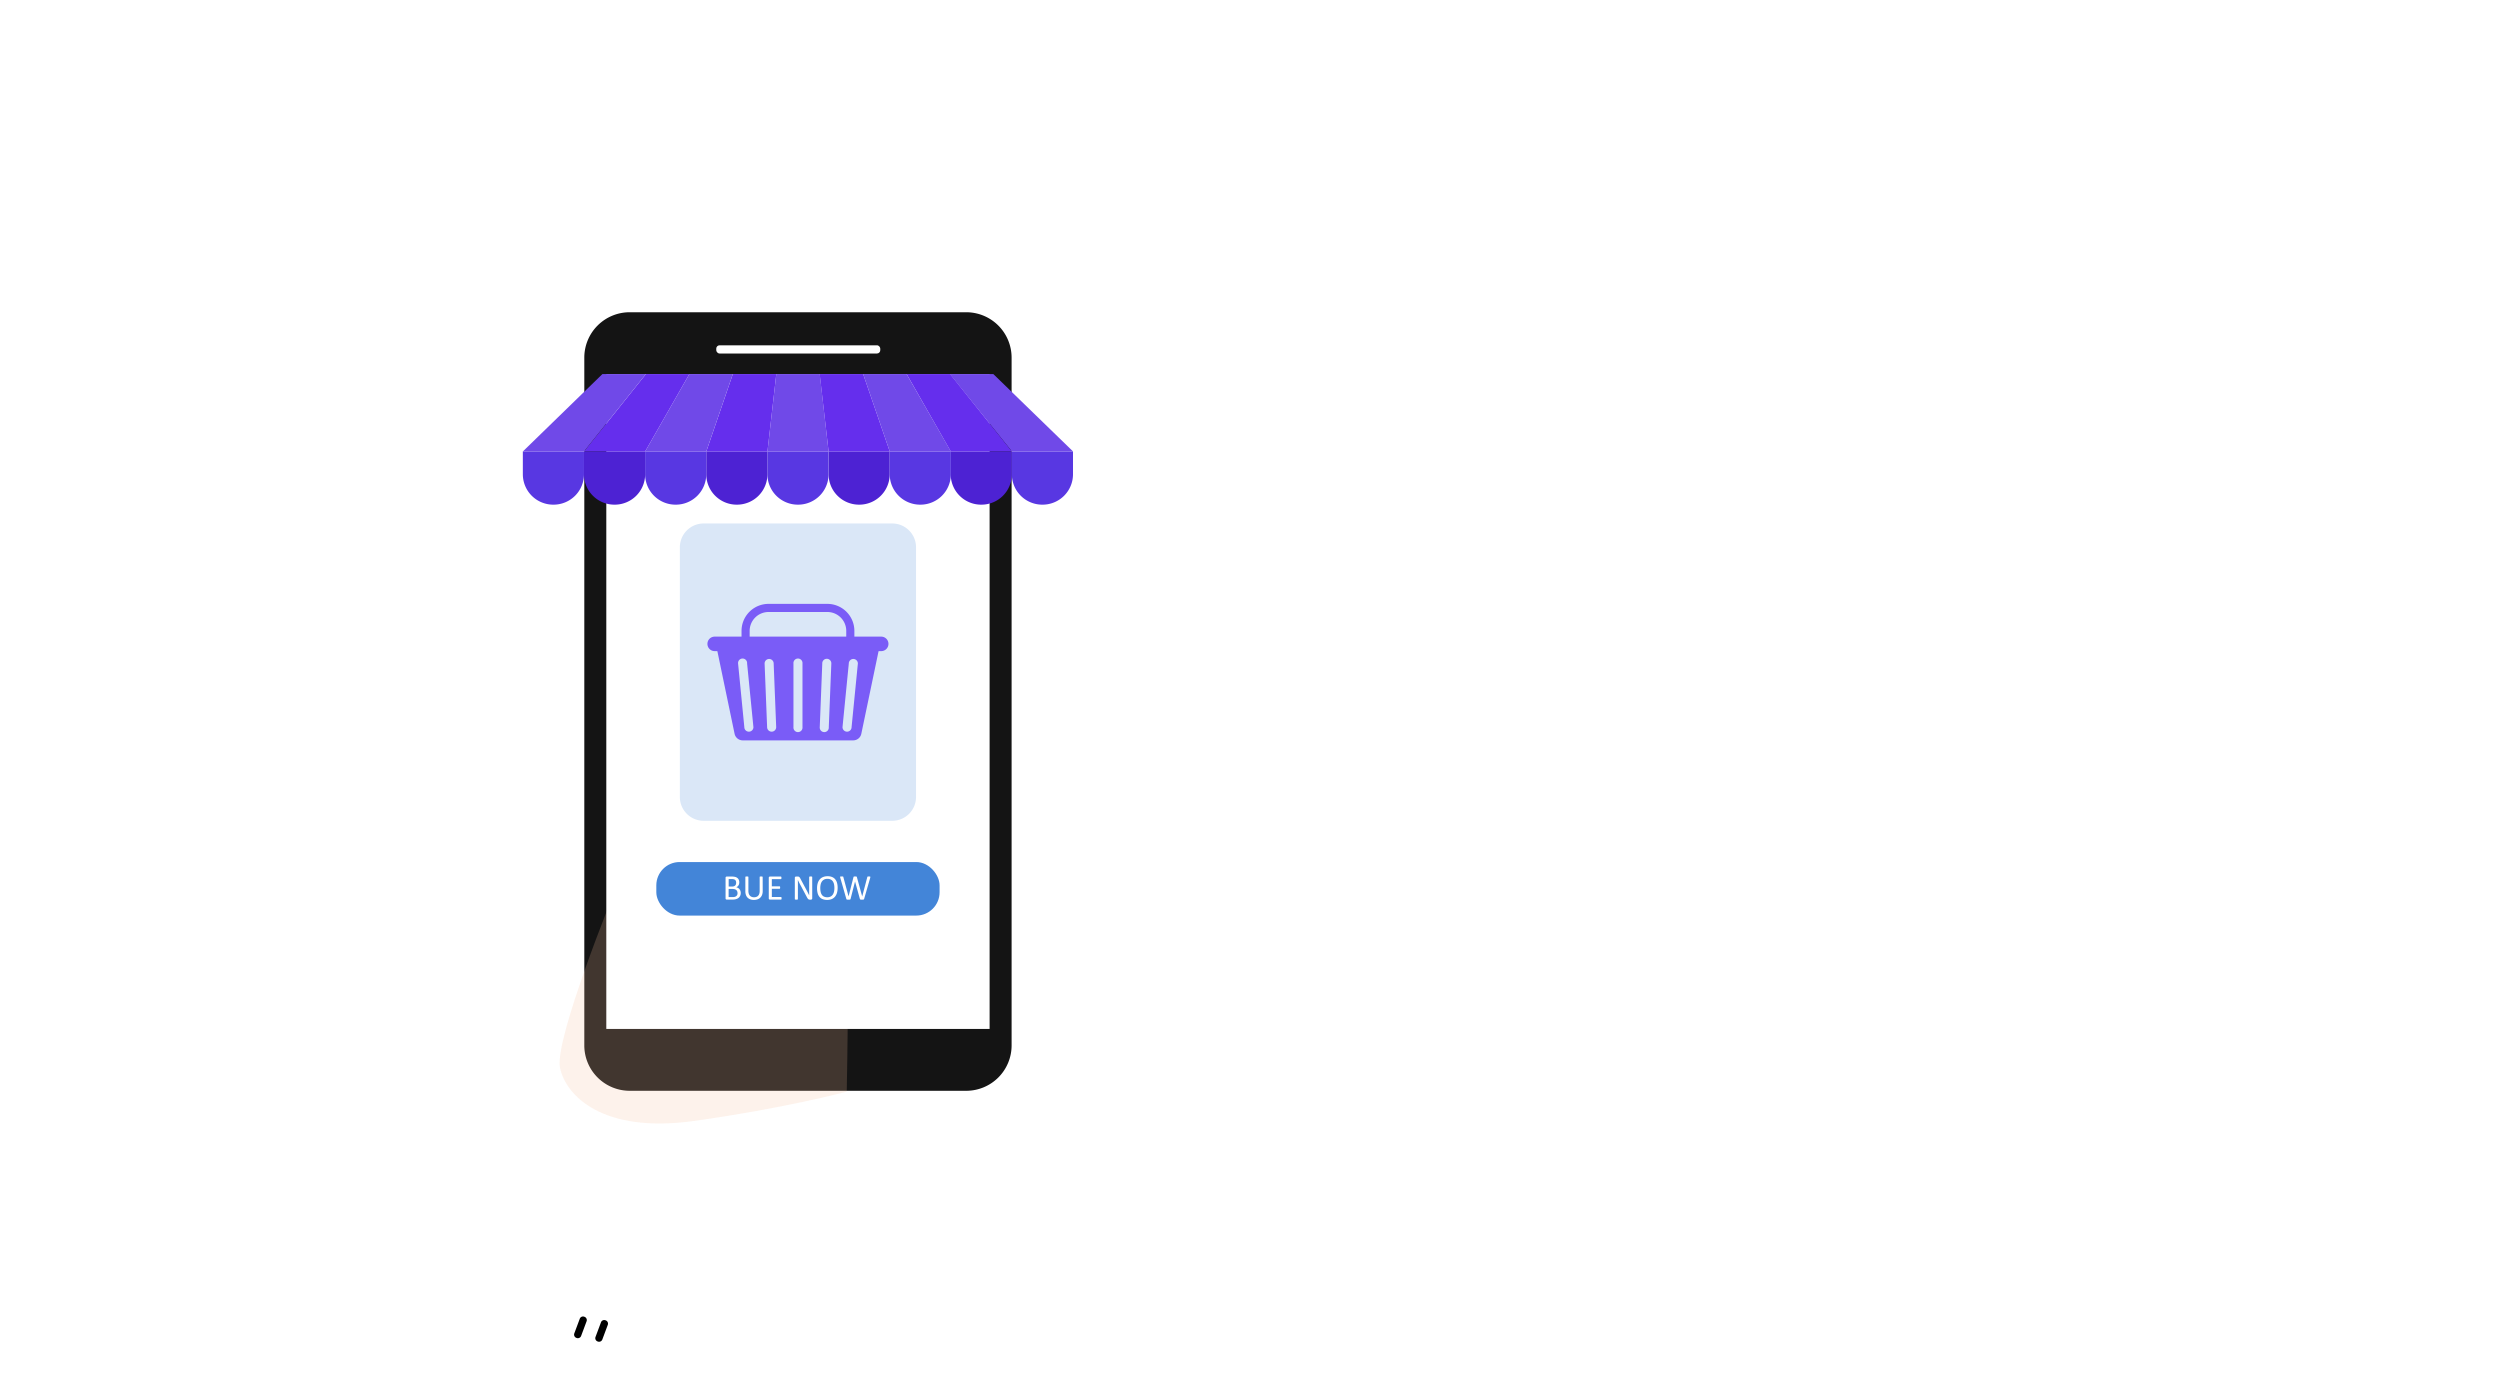 <svg xmlns="http://www.w3.org/2000/svg" viewBox="0 0 3600 2000"><title>e-commerce</title><g style="isolation:isolate"><g id="Layer_1" data-name="Layer 1"><rect width="3600" height="2000" style="fill:#fff"/><path d="M692.43,74.35H207.82a65.34,65.34,0,0,0-65.35,65.34v990.42a65.36,65.36,0,0,0,65.35,65.35H692.43a65.35,65.35,0,0,0,65.35-65.35V139.69A65.36,65.36,0,0,0,692.43,74.35Z" transform="translate(698.93 375.28)" style="fill:#141414"/><path d="M186.62,907.1S99,1121.68,107.47,1162.25s61.69,94.82,192.2,76.74,220.71-42.27,220.71-42.27,5.45-289.58,0-304.26S280.28,773.54,271,773.54,186.62,907.1,186.62,907.1Z" transform="translate(698.93 375.28)" style="fill:#f6c19d;opacity:0.2;mix-blend-mode:multiply"/><rect x="873.08" y="538.69" width="551.95" height="942.98" style="fill:#fff"/><path d="M1013.29,753.8h271.52a34.28,34.28,0,0,1,34.28,34.28v359.59a34.27,34.27,0,0,1-34.27,34.27H1013.29A34.27,34.27,0,0,1,979,1147.67V788.07A34.28,34.28,0,0,1,1013.29,753.8Z" style="fill:#dae7f7"/><path d="M331.89,551.9l26.95,129.31a12,12,0,0,0,11.59,9.65H529.82a11.93,11.93,0,0,0,11.58-9.65l27-129.31Zm47.54,126.43a6.53,6.53,0,0,1-6.53-6.53l-9-91.65a6.53,6.53,0,1,1,13,0L386,671.8A6.52,6.52,0,0,1,379.43,678.33Zm32.82,0h0a6.53,6.53,0,0,1-6.53-6.53l-3.62-91.65a6.53,6.53,0,0,1,13.06,0l3.62,91.65A6.53,6.53,0,0,1,412.25,678.33Zm44.4-6.53a6.53,6.53,0,1,1-13,0V580.15a6.53,6.53,0,1,1,13,0Zm37.87,0a6.53,6.53,0,1,1-13,0l3.62-91.65a6.53,6.53,0,1,1,13.05,0Zm32.83,0a6.53,6.53,0,0,1-13.06,0l9.05-91.65a6.53,6.53,0,0,1,13.06,0Z" transform="translate(698.93 375.28)" style="fill:#7a5cf7"/><path d="M570,562.35H330.21a10.44,10.44,0,0,1-10.44-10.45h0a10.43,10.43,0,0,1,10.44-10.44H570a10.44,10.44,0,0,1,10.45,10.44h0A10.45,10.45,0,0,1,570,562.35Z" transform="translate(698.93 375.28)" style="fill:#7a5cf7"/><path d="M380.58,542.25v-9A27.21,27.21,0,0,1,407.79,506h84.67a27.21,27.21,0,0,1,27.21,27.21v9a5.84,5.84,0,0,0,5.85,5.84h0a5.84,5.84,0,0,0,5.85-5.84v-9a38.91,38.91,0,0,0-38.91-38.91H407.79a38.91,38.91,0,0,0-38.91,38.91v9a5.84,5.84,0,0,0,5.85,5.84h0A5.84,5.84,0,0,0,380.58,542.25Z" transform="translate(698.93 375.28)" style="fill:#7a5cf7"/><rect x="1031.41" y="497.24" width="236.19" height="11.82" rx="4.75" style="fill:#fff"/><path d="M131.46,1551.42l-.48-.18a5,5,0,0,1-2.92-6.4l7.89-21.15a5,5,0,0,1,6.41-2.92l.48.18a5,5,0,0,1,2.92,6.4l-7.89,21.15A5,5,0,0,1,131.46,1551.42Z" transform="translate(698.93 375.28)"/><path d="M162,1556.55l-.48-.18a5,5,0,0,1-2.92-6.41l7.89-21.14a5,5,0,0,1,6.4-2.93l.49.19a5,5,0,0,1,2.92,6.4l-7.89,21.15A5,5,0,0,1,162,1556.55Z" transform="translate(698.93 375.28)"/><path d="M1193.18,650.06h88a0,0,0,0,1,0,0v32.85a43.8,43.8,0,0,1-43.8,43.8H1237a43.8,43.8,0,0,1-43.8-43.8V650.06A0,0,0,0,1,1193.18,650.06Z" style="fill:#4d22d3"/><path d="M1105.13,650.06h88a0,0,0,0,1,0,0v32.85a43.8,43.8,0,0,1-43.8,43.8h-.45a43.8,43.8,0,0,1-43.8-43.8V650.06A0,0,0,0,1,1105.13,650.06Z" style="fill:#5837e2"/><path d="M1017.08,650.06h88a0,0,0,0,1,0,0v32.85a43.8,43.8,0,0,1-43.8,43.8h-.45a43.8,43.8,0,0,1-43.8-43.8V650.06a0,0,0,0,1,0,0Z" style="fill:#4d22d3"/><path d="M929,650.06h88a0,0,0,0,1,0,0v32.85a43.8,43.8,0,0,1-43.8,43.8h-.45a43.8,43.8,0,0,1-43.8-43.8V650.06a0,0,0,0,1,0,0Z" style="fill:#5837e2"/><path d="M841,650.06h88a0,0,0,0,1,0,0v32.85a43.8,43.8,0,0,1-43.8,43.8h-.45a43.8,43.8,0,0,1-43.8-43.8V650.06a0,0,0,0,1,0,0Z" style="fill:#4d22d3"/><path d="M1457.12,650.06h88a0,0,0,0,1,0,0v32.85a43.8,43.8,0,0,1-43.8,43.8h-.45a43.8,43.8,0,0,1-43.8-43.8V650.06A0,0,0,0,1,1457.12,650.06Z" style="fill:#5837e2"/><path d="M1369.07,650.06h88a0,0,0,0,1,0,0v32.85a43.8,43.8,0,0,1-43.8,43.8h-.45a43.8,43.8,0,0,1-43.8-43.8V650.06a0,0,0,0,1,0,0Z" style="fill:#4d22d3"/><path d="M1281.23,650.06h88a0,0,0,0,1,0,0v32.85a43.8,43.8,0,0,1-43.8,43.8H1325a43.8,43.8,0,0,1-43.8-43.8V650.06a0,0,0,0,1,0,0Z" style="fill:#5837e2"/><path d="M752.94,650.06h88a0,0,0,0,1,0,0v32.85a43.8,43.8,0,0,1-43.8,43.8h-.45a43.8,43.8,0,0,1-43.8-43.8V650.06a0,0,0,0,1,0,0Z" style="fill:#5837e2"/><polygon points="1180.46 538.69 1117.86 538.69 1105.13 650.06 1193.18 650.06 1180.46 538.69" style="fill:#7049e8"/><polygon points="1117.86 538.69 1055.25 538.69 1017.08 650.06 1105.13 650.06 1117.86 538.69" style="fill:#652eed"/><polygon points="1055.25 538.69 992.65 538.69 929.04 650.06 1017.08 650.06 1055.25 538.69" style="fill:#7049e8"/><polygon points="992.65 538.69 930.05 538.69 840.99 650.06 929.04 650.06 992.65 538.69" style="fill:#652eed"/><polygon points="930.05 538.69 867.45 538.69 752.94 650.06 840.99 650.06 930.05 538.69" style="fill:#7049e8"/><polygon points="1430.44 538.69 1367.84 538.69 1457.12 650.06 1545.17 650.06 1430.44 538.69" style="fill:#7049e8"/><polygon points="1368.15 538.69 1305.55 538.69 1369.07 650.06 1457.12 650.06 1368.15 538.69" style="fill:#652eed"/><polygon points="1305.55 538.69 1242.95 538.69 1281.23 650.06 1369.28 650.06 1305.55 538.69" style="fill:#7049e8"/><polygon points="1242.95 538.69 1180.35 538.69 1193.18 650.06 1281.23 650.06 1242.95 538.69" style="fill:#652eed"/><rect x="945.1" y="1241.33" width="407.91" height="77.1" rx="33.59" style="fill:#4385d8"/><path d="M367.75,910.62a10.07,10.07,0,0,1-.4,2.88,8.5,8.5,0,0,1-1.12,2.37,7.79,7.79,0,0,1-1.73,1.85,9.82,9.82,0,0,1-2.28,1.33,12.93,12.93,0,0,1-2.71.81,18.27,18.27,0,0,1-3.32.27h-8.66a1.79,1.79,0,0,1-1.12-.4,1.64,1.64,0,0,1-.52-1.4V888.76a1.66,1.66,0,0,1,.52-1.4,1.84,1.84,0,0,1,1.12-.39h7.53a17.33,17.33,0,0,1,4.87.56,8.73,8.73,0,0,1,3.17,1.64,6.78,6.78,0,0,1,1.9,2.64,9.18,9.18,0,0,1,.64,3.53,8.8,8.8,0,0,1-.28,2.26,7.16,7.16,0,0,1-.83,2,6.86,6.86,0,0,1-1.38,1.62,7.29,7.29,0,0,1-1.91,1.18,8.19,8.19,0,0,1,2.54.94,7.75,7.75,0,0,1,2.06,1.73,8,8,0,0,1,1.39,2.46A8.81,8.81,0,0,1,367.75,910.62Zm-6.64-14.84a6.79,6.79,0,0,0-.33-2.18,4.06,4.06,0,0,0-1-1.65,4.75,4.75,0,0,0-1.87-1,10.43,10.43,0,0,0-3-.36h-4.55v10.74h5a7.1,7.1,0,0,0,2.76-.45,5,5,0,0,0,1.74-1.2,4.58,4.58,0,0,0,1-1.77A7,7,0,0,0,361.11,895.78Zm2,15.1a6.66,6.66,0,0,0-.48-2.62,4.83,4.83,0,0,0-1.38-1.89A5.88,5.88,0,0,0,359,905.2a12.35,12.35,0,0,0-3.44-.4h-5.27v11.69h6.39a8.69,8.69,0,0,0,2.64-.36,5.9,5.9,0,0,0,2-1.06,4.89,4.89,0,0,0,1.34-1.76A5.64,5.64,0,0,0,363.11,910.88Z" transform="translate(698.93 375.28)" style="fill:#fff"/><path d="M399.37,907.88a15.31,15.31,0,0,1-.88,5.39,10.94,10.94,0,0,1-2.53,4,10.48,10.48,0,0,1-4,2.49,16,16,0,0,1-5.36.84,14.94,14.94,0,0,1-5-.79,10.68,10.68,0,0,1-3.87-2.34,10.36,10.36,0,0,1-2.48-3.89,15.11,15.11,0,0,1-.87-5.38V887.63a.65.65,0,0,1,.1-.36.67.67,0,0,1,.36-.24,3.63,3.63,0,0,1,.66-.15,8.14,8.14,0,0,1,2.13,0,3.35,3.35,0,0,1,.68.15.65.65,0,0,1,.34.24.66.66,0,0,1,.11.36v20a13.16,13.16,0,0,0,.56,4,7.56,7.56,0,0,0,1.63,2.85,6.73,6.73,0,0,0,2.56,1.72,9.2,9.2,0,0,0,3.37.58,9.58,9.58,0,0,0,3.42-.57,6.45,6.45,0,0,0,2.54-1.69,7.61,7.61,0,0,0,1.59-2.79,12.36,12.36,0,0,0,.55-3.9V887.63a.65.65,0,0,1,.1-.36.71.71,0,0,1,.36-.24,3.7,3.7,0,0,1,.68-.15,6.32,6.32,0,0,1,1.06-.07,6.14,6.14,0,0,1,1,.07,3.39,3.39,0,0,1,.67.15.81.81,0,0,1,.36.24.66.66,0,0,1,.11.36Z" transform="translate(698.93 375.28)" style="fill:#fff"/><path d="M426.56,918.31a4.88,4.88,0,0,1-.05.81,1.53,1.53,0,0,1-.18.57.74.74,0,0,1-.29.33.7.7,0,0,1-.37.11H409.75a1.78,1.78,0,0,1-1.11-.4,1.65,1.65,0,0,1-.53-1.4V888.76a1.66,1.66,0,0,1,.53-1.4,1.83,1.83,0,0,1,1.11-.39h15.74a.69.69,0,0,1,.37.1.75.75,0,0,1,.27.33,2.4,2.4,0,0,1,.16.58,4.2,4.2,0,0,1,.07.86,3.84,3.84,0,0,1-.07.8,2.31,2.31,0,0,1-.16.57.67.67,0,0,1-.64.42h-13V901h11.12a.6.6,0,0,1,.37.11,1,1,0,0,1,.29.32,1.78,1.78,0,0,1,.16.56,5.4,5.4,0,0,1,.05.85,4.75,4.75,0,0,1-.05.8,1.58,1.58,0,0,1-.16.53.7.7,0,0,1-.29.3.75.75,0,0,1-.37.09H412.52v11.86h13.15a.7.7,0,0,1,.37.11.83.83,0,0,1,.29.32,1.37,1.37,0,0,1,.18.56A5.3,5.3,0,0,1,426.56,918.31Z" transform="translate(698.93 375.28)" style="fill:#fff"/><path d="M470.67,918.31a2.08,2.08,0,0,1-.17.87,1.81,1.81,0,0,1-.45.59,1.86,1.86,0,0,1-.62.33,2.37,2.37,0,0,1-.69.11h-1.46a4.4,4.4,0,0,1-1.21-.15,2.64,2.64,0,0,1-1-.51,5.15,5.15,0,0,1-.93-1,15.06,15.06,0,0,1-1-1.64L453.06,898c-.53-1-1.06-2-1.6-3.07s-1-2.1-1.5-3.11h0c0,1.23.06,2.49.08,3.77s0,2.55,0,3.82v20a.66.66,0,0,1-.11.35.68.68,0,0,1-.37.25,3.68,3.68,0,0,1-.67.16,7.85,7.85,0,0,1-1.07.06,7.74,7.74,0,0,1-1.07-.06,3.18,3.18,0,0,1-.66-.16.65.65,0,0,1-.36-.25.64.64,0,0,1-.1-.35v-30.6a1.7,1.7,0,0,1,.58-1.46,2.07,2.07,0,0,1,1.27-.43h2.17a5.73,5.73,0,0,1,1.28.12,2.82,2.82,0,0,1,.93.43,3.66,3.66,0,0,1,.79.82,11.59,11.59,0,0,1,.81,1.32l7.77,14.55,1.39,2.6,1.29,2.5,1.22,2.43c.41.79.81,1.59,1.21,2.39h0c0-1.35-.06-2.75-.06-4.21s0-2.87,0-4.22v-18a.57.57,0,0,1,.11-.33.73.73,0,0,1,.37-.27,2.1,2.1,0,0,1,.67-.17,8.38,8.38,0,0,1,1.1-.05,7.88,7.88,0,0,1,1,.05,2,2,0,0,1,.67.17.76.76,0,0,1,.35.27.51.51,0,0,1,.11.33Z" transform="translate(698.93 375.28)" style="fill:#fff"/><path d="M507.27,903.16a25.9,25.9,0,0,1-.95,7.26,15.2,15.2,0,0,1-2.83,5.49,12.39,12.39,0,0,1-4.73,3.49,16.81,16.81,0,0,1-6.64,1.21,17.14,17.14,0,0,1-6.47-1.11,11.34,11.34,0,0,1-4.51-3.24,13.82,13.82,0,0,1-2.65-5.28,27.34,27.34,0,0,1-.87-7.25,25.17,25.17,0,0,1,.94-7.13,14.85,14.85,0,0,1,2.85-5.44,12.46,12.46,0,0,1,4.74-3.46,16.64,16.64,0,0,1,6.64-1.22,16.81,16.81,0,0,1,6.38,1.1,11.58,11.58,0,0,1,4.52,3.22,13.73,13.73,0,0,1,2.7,5.23A26.49,26.49,0,0,1,507.27,903.16Zm-4.67.31a26.14,26.14,0,0,0-.49-5.24,12.14,12.14,0,0,0-1.67-4.21,7.94,7.94,0,0,0-3.11-2.77,10.41,10.41,0,0,0-4.81-1,9.78,9.78,0,0,0-4.81,1.07,9.09,9.09,0,0,0-3.16,2.87,12,12,0,0,0-1.74,4.19,23.53,23.53,0,0,0-.53,5,27.29,27.29,0,0,0,.49,5.38,11.85,11.85,0,0,0,1.64,4.24,7.78,7.78,0,0,0,3.08,2.77,10.6,10.6,0,0,0,4.85,1,10,10,0,0,0,4.86-1.08,8.74,8.74,0,0,0,3.18-2.91,12.27,12.27,0,0,0,1.71-4.24A24.64,24.64,0,0,0,502.6,903.47Z" transform="translate(698.93 375.28)" style="fill:#fff"/><path d="M545.43,919.16a1.36,1.36,0,0,1-.31.57,1.15,1.15,0,0,1-.56.33,3.91,3.91,0,0,1-.89.17c-.35,0-.78,0-1.29,0s-1,0-1.35,0a4,4,0,0,1-.91-.17,1.08,1.08,0,0,1-.54-.33,1.78,1.78,0,0,1-.28-.57l-6.94-25h-.05l-6.41,25a1.31,1.31,0,0,1-.26.57,1,1,0,0,1-.51.33,3.43,3.43,0,0,1-.86.17c-.35,0-.8,0-1.34,0s-1,0-1.41,0a3.88,3.88,0,0,1-.92-.17,1.15,1.15,0,0,1-.56-.33,1.31,1.31,0,0,1-.26-.57L511,888.53a5,5,0,0,1-.17-.92.6.6,0,0,1,.21-.52,1.36,1.36,0,0,1,.7-.23c.33,0,.76-.05,1.31-.05s1,0,1.26,0a2.51,2.51,0,0,1,.7.14.62.62,0,0,1,.33.28,1.67,1.67,0,0,1,.14.46L523,915.51h0l7.07-27.72a2.18,2.18,0,0,1,.19-.48.67.67,0,0,1,.38-.29,3,3,0,0,1,.73-.16c.31,0,.73-.05,1.24-.05a11,11,0,0,1,1.14.05,3,3,0,0,1,.68.16.69.69,0,0,1,.37.29,1.78,1.78,0,0,1,.19.48l7.61,27.72h.06l7.3-27.75q.07-.25.15-.45a.54.54,0,0,1,.32-.29,2.92,2.92,0,0,1,.7-.16c.29,0,.69-.05,1.19-.05a7.92,7.92,0,0,1,1.22.07,1.27,1.27,0,0,1,.65.24.59.59,0,0,1,.19.51,5.29,5.29,0,0,1-.14.92Z" transform="translate(698.93 375.28)" style="fill:#fff"/></g></g></svg>